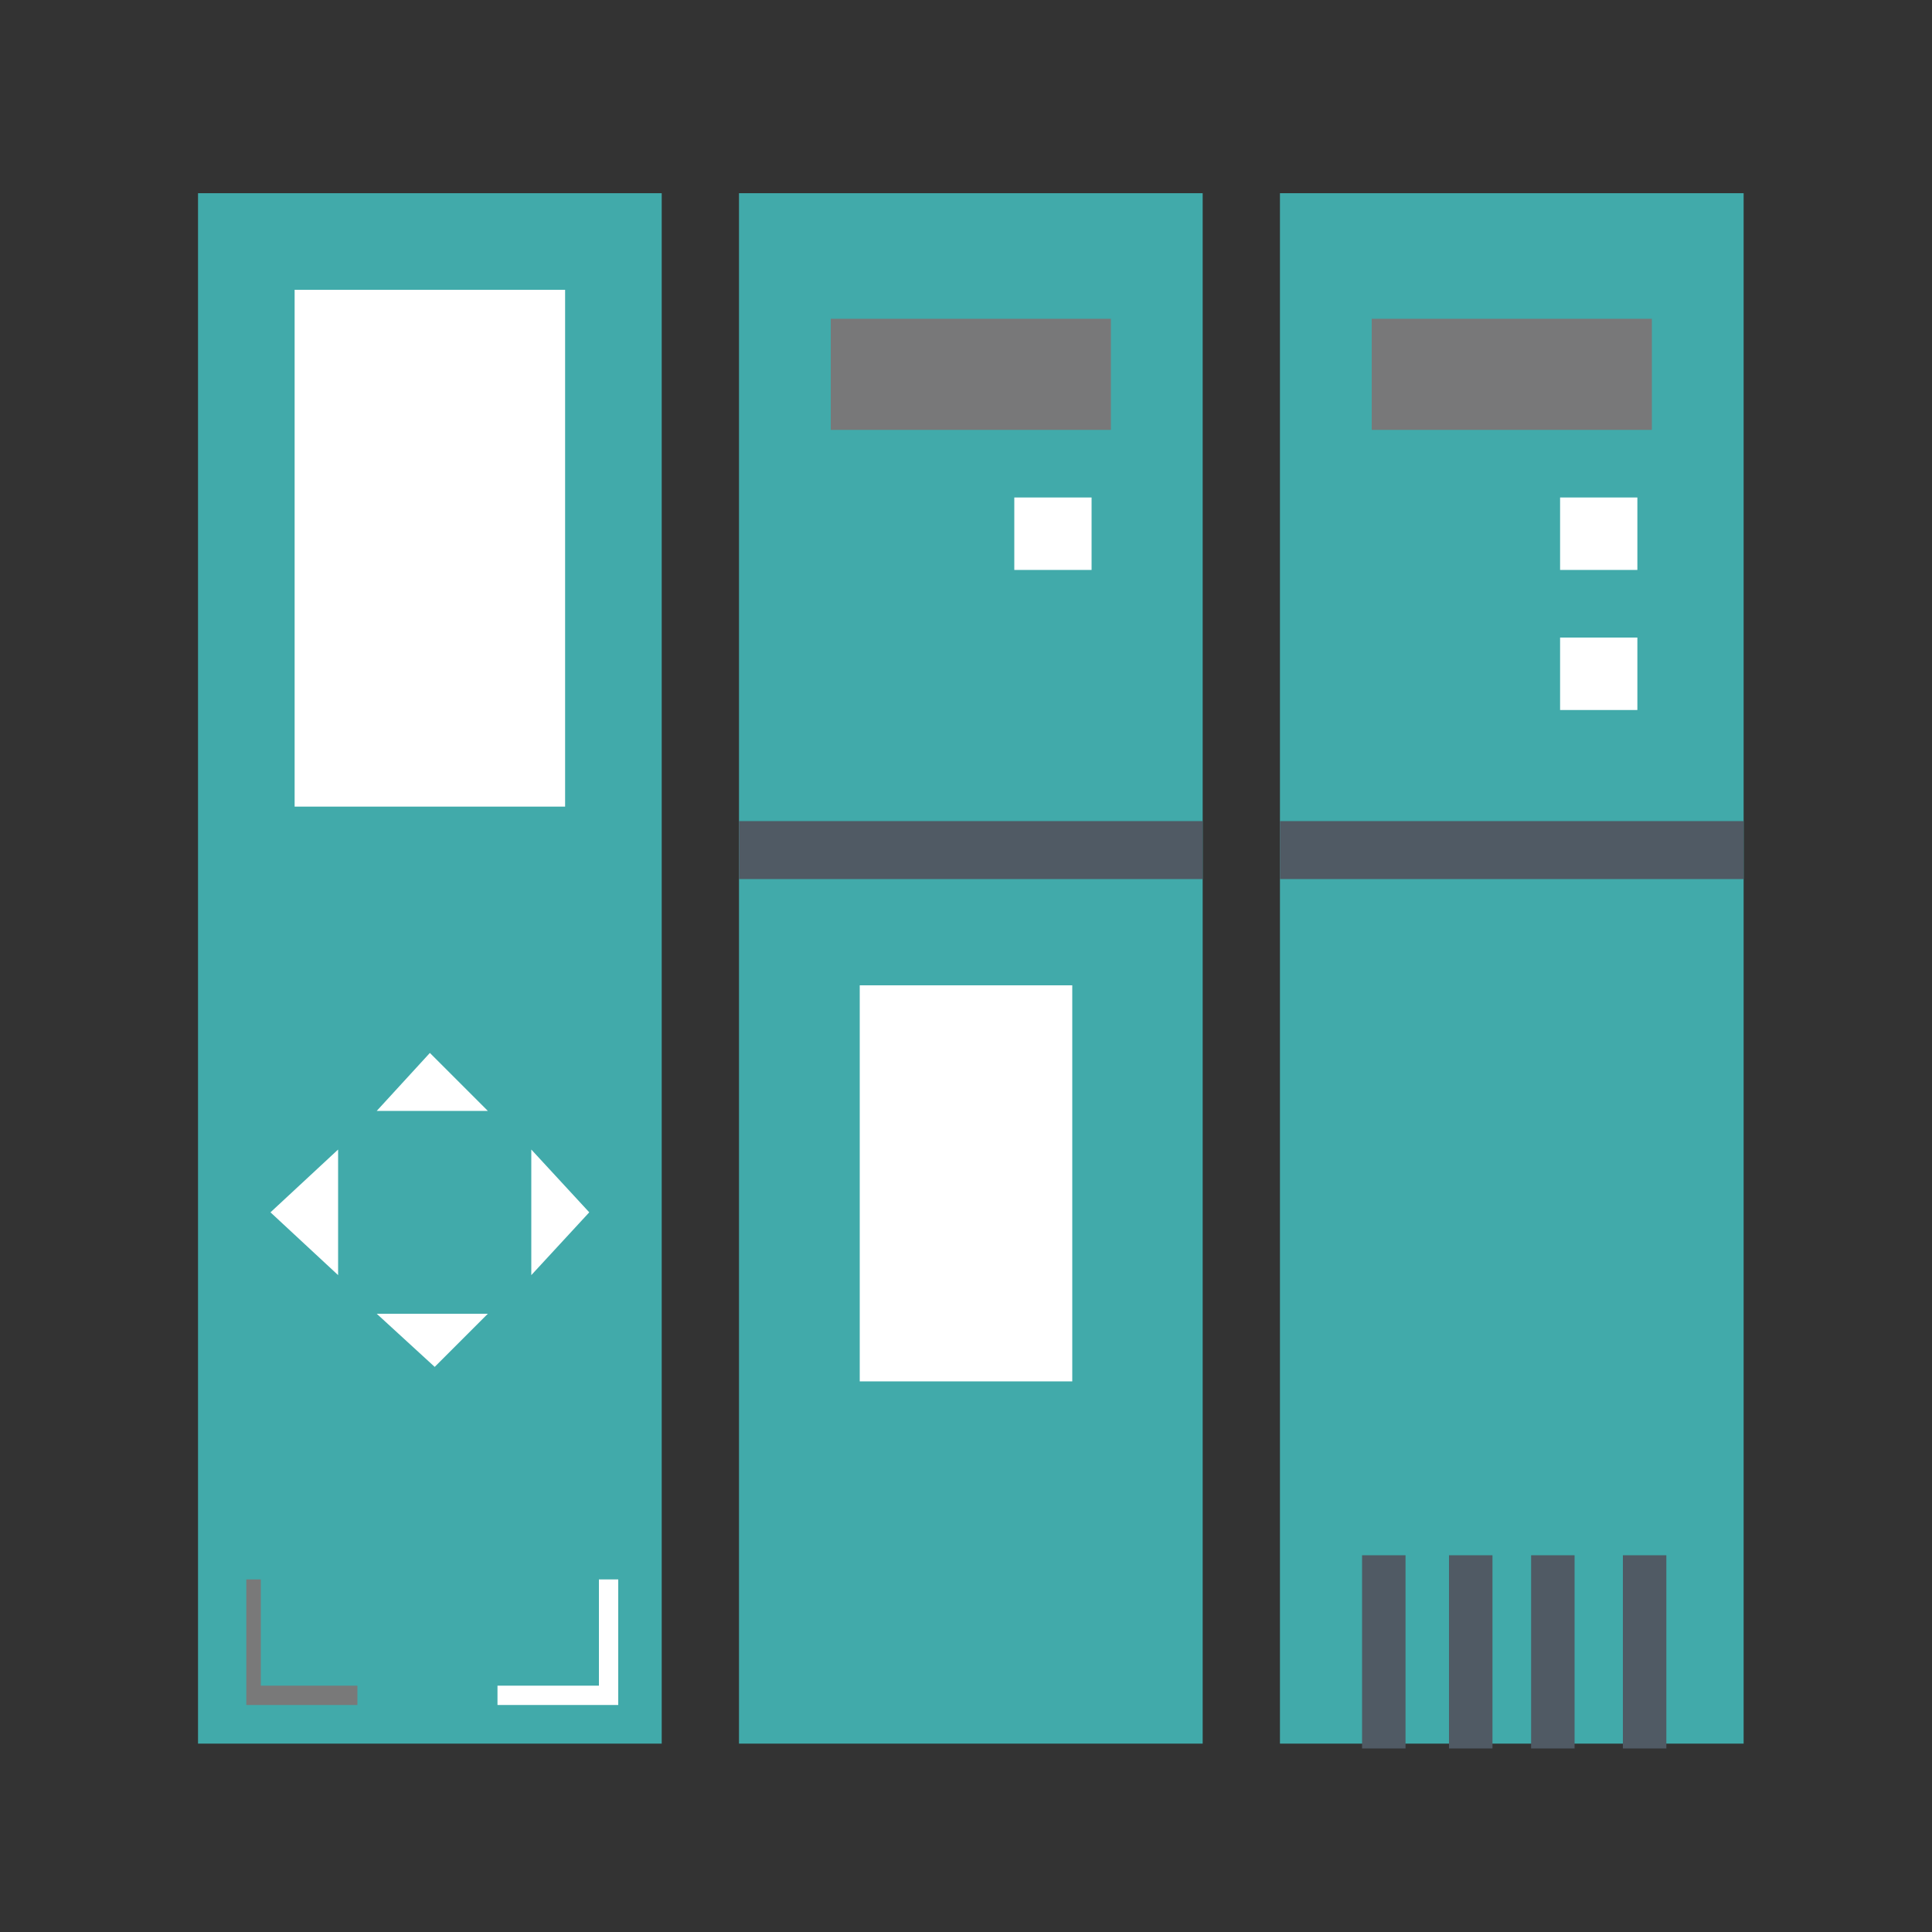 <?xml version="1.0" encoding="utf-8"?>
<!-- Generator: Adobe Illustrator 24.3.0, SVG Export Plug-In . SVG Version: 6.00 Build 0)  -->
<svg version="1.1" id="Ebene_1" xmlns="http://www.w3.org/2000/svg" xmlns:xlink="http://www.w3.org/1999/xlink" x="0px" y="0px"
	 viewBox="0 0 40 40" style="enable-background:new 0 0 40 40;" xml:space="preserve">
<rect x="0" y="0" width="40" height="40" fill="#333333" stroke="none"/>
<style type="text/css">
	.st0{fill:#41AAAA;}
	.st1{fill:#FFFFFF;}
	.st2{fill:#797979;}
	.st3{fill:#505A64;}
	.st4{fill:#787879;}
</style>
<g>
	<g>
		<rect x="4.1" y="4" class="st0" width="9.6" height="32.1"/>
		<rect x="6.1" y="6" class="st1" width="5.6" height="10.7"/>
		<polygon class="st1" points="8.9,21.8 7.8,23 10.1,23 		"/>
		<polygon class="st1" points="9,28.3 10.1,27.2 7.8,27.2 		"/>
		<polygon class="st1" points="5.6,25.1 7,26.4 7,23.8 		"/>
		<polygon class="st1" points="12.2,25.1 11,23.8 11,26.4 		"/>
		<polygon class="st1" points="12.4,32.7 12.4,34.9 10.3,34.9 10.3,35.3 12.8,35.3 12.8,32.7 		"/>
		<polygon class="st2" points="5.4,32.7 5.4,34.9 7.4,34.9 7.4,35.3 5.1,35.3 5.1,32.7 		"/>
	</g>
	<g>
		<rect x="15.3" y="4" class="st0" width="9.6" height="32.1"/>
		<rect x="17.8" y="20.4" class="st1" width="4.4" height="8.2"/>
		<rect x="15.3" y="17" class="st3" width="9.6" height="1.2"/>
		<rect x="17.2" y="6.6" class="st4" width="5.8" height="2.3"/>
		<rect x="21" y="10.3" class="st1" width="1.6" height="1.5"/>
	</g>
	<g>
		<rect x="26.5" y="4" class="st0" width="9.6" height="32.1"/>
		<rect x="33.6" y="32.2" class="st3" width="0.9" height="4"/>
		<rect x="31.7" y="32.2" class="st3" width="0.9" height="4"/>
		<rect x="30" y="32.2" class="st3" width="0.9" height="4"/>
		<rect x="28.2" y="32.2" class="st3" width="0.9" height="4"/>
		<rect x="28.4" y="6.6" class="st4" width="5.8" height="2.3"/>
		<rect x="26.5" y="17" class="st3" width="9.6" height="1.2"/>
		<rect x="32.3" y="10.3" class="st1" width="1.6" height="1.5"/>
		<rect x="32.3" y="13.2" class="st1" width="1.6" height="1.5"/>
	</g>
</g>
</svg>
